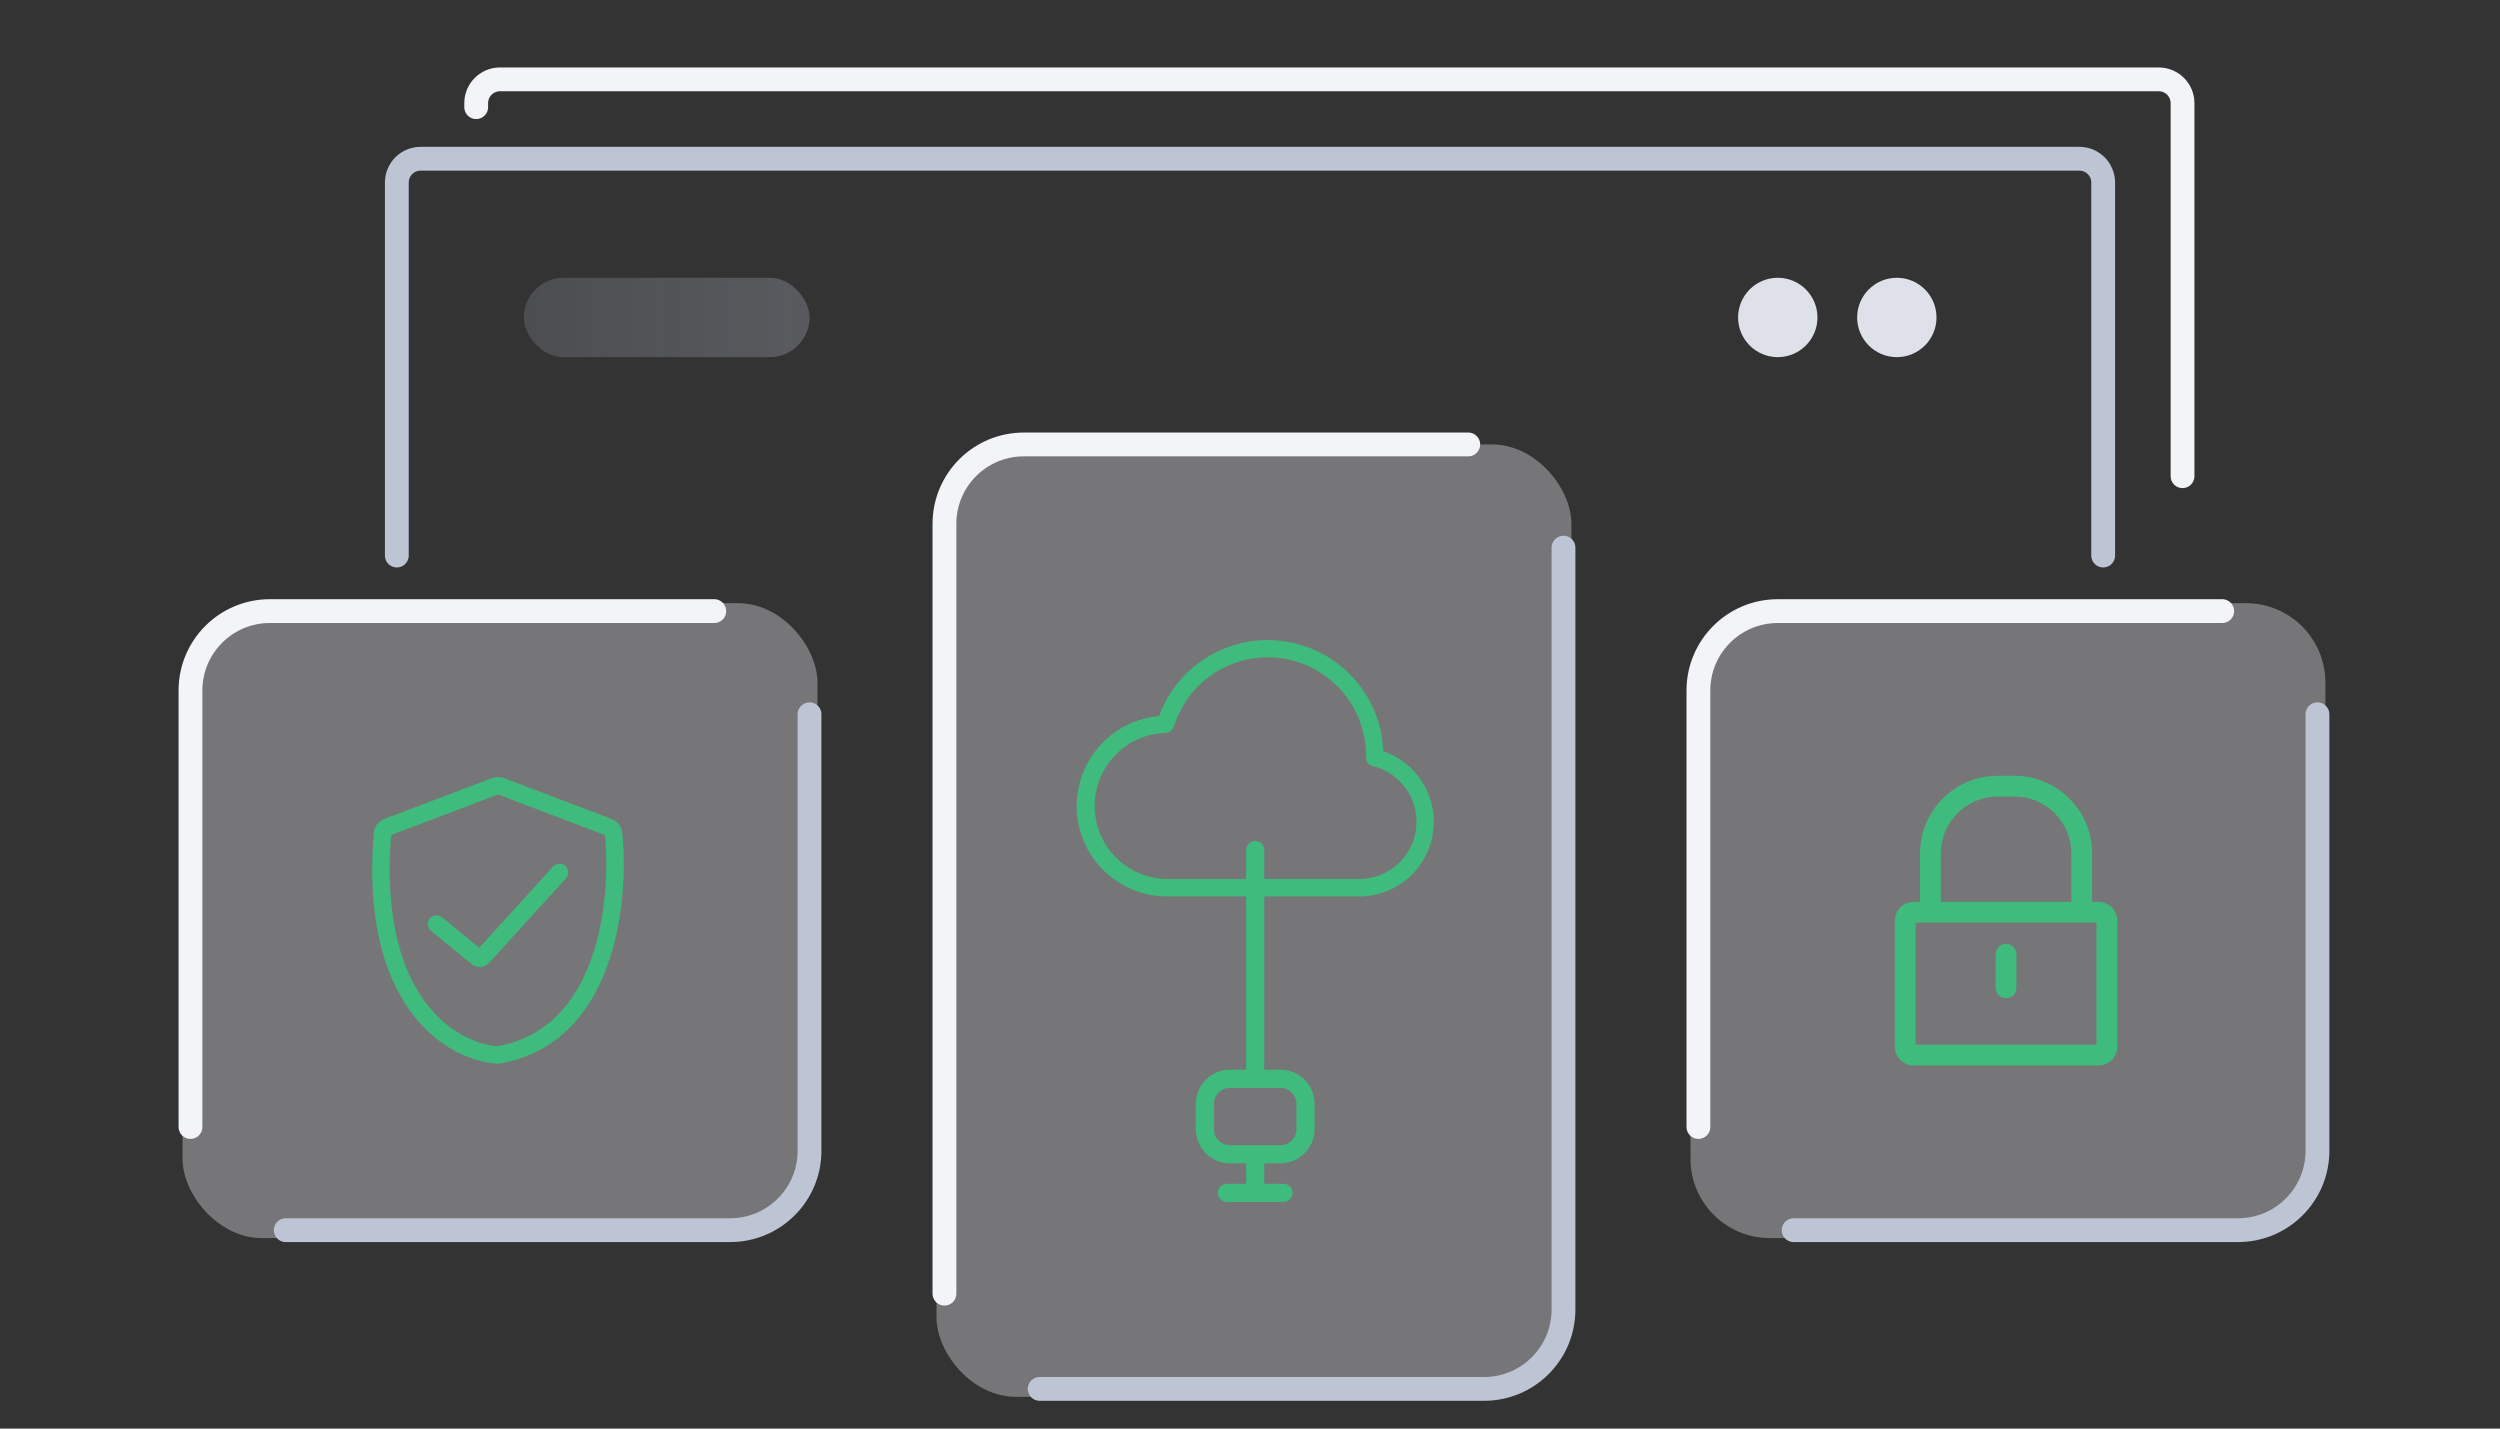 <svg width="315" height="180" viewBox="0 0 315 180" fill="none" xmlns="http://www.w3.org/2000/svg">
<rect x="0" y="0" width="315" height="180" fill="#333333" stroke="none"/>
<path d="M265 70V23C265 21.343 263.657 20 262 20H53C51.343 20 50 21.343 50 23V70" stroke="#BDC4D4" stroke-width="3" stroke-linecap="round"/>
<g opacity="0.6">
<rect x="66" y="35" width="36" height="10" rx="5" fill="url(#paint0_linear)"/>
</g>
<path d="M275 60V13C275 11.343 273.657 10 272 10H63C61.343 10 60 11.343 60 13V13.5" stroke="#F2F4F8" stroke-width="3" stroke-linecap="round"/>
<rect x="23" y="76" width="80" height="80" rx="10" fill="#F2F4F8" fill-opacity="0.35"/>
<path fill-rule="evenodd" clip-rule="evenodd" d="M63.488 98.037C63.008 97.855 62.478 97.855 61.998 98.037L48.438 103.18C47.676 103.469 47.157 104.177 47.092 104.975C46.215 115.831 48.441 122.981 51.761 127.497C55.075 132.006 59.413 133.796 62.553 134.02C62.728 134.033 62.895 134.021 63.051 133.993C70.354 132.692 74.424 127.501 76.529 121.691C78.624 115.907 78.842 109.366 78.402 104.921C78.323 104.117 77.788 103.461 77.066 103.187L63.488 98.037ZM49.28 105.214L62.743 100.107L76.221 105.219C76.628 109.448 76.398 115.593 74.46 120.941C72.522 126.292 68.943 130.701 62.684 131.824C60.182 131.637 56.452 130.165 53.534 126.195C50.617 122.226 48.446 115.666 49.28 105.214ZM71.314 110.67C71.722 110.221 71.689 109.525 71.24 109.117C70.79 108.708 70.095 108.741 69.686 109.191L60.388 119.418L55.696 115.579C55.226 115.194 54.533 115.264 54.148 115.734C53.764 116.204 53.833 116.897 54.303 117.282L59.436 121.481C60.095 122.02 61.06 121.949 61.633 121.319L71.314 110.67Z" fill="#3FBB7D"/>
<rect width="80" height="80" rx="10" transform="matrix(-1 0 0 1 293 76)" fill="#F2F4F8" fill-opacity="0.35"/>
<rect x="118" y="56" width="80" height="120" rx="10" fill="#F2F4F8" fill-opacity="0.35"/>
<circle cx="239" cy="40" r="5" fill="#DEE1E9"/>
<circle cx="224" cy="40" r="5" fill="#DEE1E9"/>
<path d="M241.118 134H264.411C265.579 134 266.529 133.05 266.529 131.882V116C266.529 114.833 265.579 113.882 264.411 113.882H263.353V107.53C263.353 102.275 259.078 98 253.823 98H251.706C246.451 98 242.176 102.275 242.176 107.53V113.882H241.118C239.95 113.882 239 114.833 239 116V131.882C239 133.05 239.95 134 241.118 134ZM244.294 107.53C244.294 103.443 247.619 100.118 251.706 100.118H253.823C257.91 100.118 261.235 103.443 261.235 107.53V113.882H244.294V107.53ZM241.118 116L243.235 116C243.235 116 243.235 116 243.235 116C243.235 116 243.235 116 243.235 116L262.289 115.999C262.291 115.999 262.292 116 262.294 116C262.296 116 262.297 115.999 262.299 115.999L264.411 115.999V131.882H241.118V116Z" fill="#3FBB7D" stroke="#3FBB7D" stroke-width="0.5"/>
<path d="M252.765 119.177C252.18 119.177 251.706 119.65 251.706 120.235V124.47C251.706 125.055 252.18 125.529 252.765 125.529C253.35 125.529 253.824 125.055 253.824 124.47V120.235C253.824 119.65 253.35 119.177 252.765 119.177Z" fill="#3FBB7D" stroke="#3FBB7D" stroke-width="0.5"/>
<path d="M136 101.552C136.003 104.483 137.169 107.294 139.242 109.366C141.314 111.439 144.125 112.605 147.056 112.608H157.363V135.413C157.363 135.623 157.446 135.825 157.595 135.974C157.744 136.122 157.945 136.206 158.156 136.206C158.366 136.206 158.568 136.122 158.716 135.974C158.865 135.825 158.949 135.623 158.949 135.413V112.608H171.436C171.483 112.614 171.531 112.614 171.578 112.608C173.715 112.53 175.754 111.7 177.338 110.263C178.921 108.827 179.945 106.877 180.23 104.759C180.514 102.64 180.041 100.489 178.893 98.686C177.745 96.882 175.997 95.543 173.957 94.904C173.881 91.571 172.637 88.371 170.443 85.861C168.248 83.352 165.242 81.693 161.949 81.174C158.656 80.654 155.285 81.308 152.425 83.021C149.564 84.733 147.396 87.396 146.299 90.543C143.512 90.745 140.903 91.99 138.994 94.031C137.085 96.072 136.016 98.757 136 101.552ZM146.87 91.998C147.027 91.995 147.18 91.943 147.306 91.848C147.432 91.754 147.525 91.622 147.571 91.471C148.465 88.555 150.376 86.057 152.957 84.432C155.537 82.806 158.615 82.161 161.631 82.614C164.647 83.067 167.4 84.587 169.39 86.899C171.379 89.21 172.472 92.159 172.47 95.209C172.47 95.249 172.47 95.293 172.47 95.332V95.439C172.466 95.61 172.52 95.776 172.624 95.911C172.728 96.046 172.875 96.141 173.041 96.18C174.827 96.613 176.395 97.68 177.452 99.184C178.509 100.687 178.983 102.524 178.785 104.351C178.587 106.178 177.73 107.871 176.376 109.113C175.021 110.355 173.261 111.062 171.424 111.102H171.317H158.949V107.102C158.949 106.891 158.865 106.69 158.716 106.541C158.568 106.392 158.366 106.309 158.156 106.309C157.945 106.309 157.744 106.392 157.595 106.541C157.446 106.69 157.363 106.891 157.363 107.102V111.11H147.056C144.551 111.089 142.154 110.086 140.381 108.316C138.608 106.546 137.601 104.151 137.577 101.645C137.552 99.14 138.512 96.726 140.25 94.921C141.988 93.117 144.365 92.067 146.87 91.998Z" fill="#3FBB7D" stroke="#3FBB7D" stroke-width="0.7"/>
<path d="M161.326 146.232C161.846 146.232 162.362 146.13 162.843 145.931C163.324 145.731 163.761 145.439 164.129 145.071C164.497 144.703 164.789 144.266 164.988 143.785C165.187 143.304 165.29 142.789 165.29 142.268V139.097C165.29 138.576 165.187 138.061 164.988 137.58C164.789 137.099 164.497 136.662 164.129 136.294C163.761 135.926 163.324 135.634 162.843 135.435C162.362 135.235 161.846 135.133 161.326 135.133H154.983C153.932 135.133 152.923 135.55 152.18 136.294C151.436 137.037 151.019 138.046 151.019 139.097V142.268C151.019 143.32 151.436 144.328 152.18 145.071C152.923 145.815 153.932 146.232 154.983 146.232H157.361V149.507H154.587C154.376 149.507 154.175 149.591 154.026 149.74C153.877 149.888 153.794 150.09 153.794 150.3C153.794 150.51 153.877 150.712 154.026 150.861C154.175 151.01 154.376 151.093 154.587 151.093H161.722C161.932 151.093 162.134 151.01 162.283 150.861C162.431 150.712 162.515 150.51 162.515 150.3C162.515 150.09 162.431 149.888 162.283 149.74C162.134 149.591 161.932 149.507 161.722 149.507H158.947V146.232H161.326ZM152.604 142.268V139.097C152.604 138.466 152.855 137.861 153.301 137.415C153.747 136.969 154.352 136.718 154.983 136.718H161.326C161.956 136.718 162.561 136.969 163.007 137.415C163.454 137.861 163.704 138.466 163.704 139.097V142.268C163.704 142.899 163.454 143.504 163.007 143.95C162.561 144.396 161.956 144.647 161.326 144.647H154.983C154.352 144.647 153.747 144.396 153.301 143.95C152.855 143.504 152.604 142.899 152.604 142.268Z" fill="#3FBB7D" stroke="#3FBB7D" stroke-width="0.7"/>
<path d="M90 77H34C28.477 77 24 81.477 24 87V142" stroke="#F2F4F8" stroke-width="3" stroke-linecap="round"/>
<path d="M185 56H129C123.477 56 119 60.477 119 66V163" stroke="#F2F4F8" stroke-width="3" stroke-linecap="round"/>
<path d="M280 77H224C218.477 77 214 81.477 214 87V142" stroke="#F2F4F8" stroke-width="3" stroke-linecap="round"/>
<path d="M36 155L92 155C97.523 155 102 150.523 102 145L102 90" stroke="#BDC4D4" stroke-width="3" stroke-linecap="round"/>
<path d="M131 175L187 175C192.523 175 197 170.523 197 165L197 69" stroke="#BDC4D4" stroke-width="3" stroke-linecap="round"/>
<path d="M226 155L282 155C287.523 155 292 150.523 292 145L292 90" stroke="#BDC4D4" stroke-width="3" stroke-linecap="round"/>
<defs>
<linearGradient id="paint0_linear" x1="102" y1="40" x2="66" y2="40" gradientUnits="userSpaceOnUse">
<stop stop-color="#BDC4D4" stop-opacity="0.45"/>
<stop offset="1" stop-color="#BDC4D4" stop-opacity="0.3"/>
</linearGradient>
</defs>
</svg>
